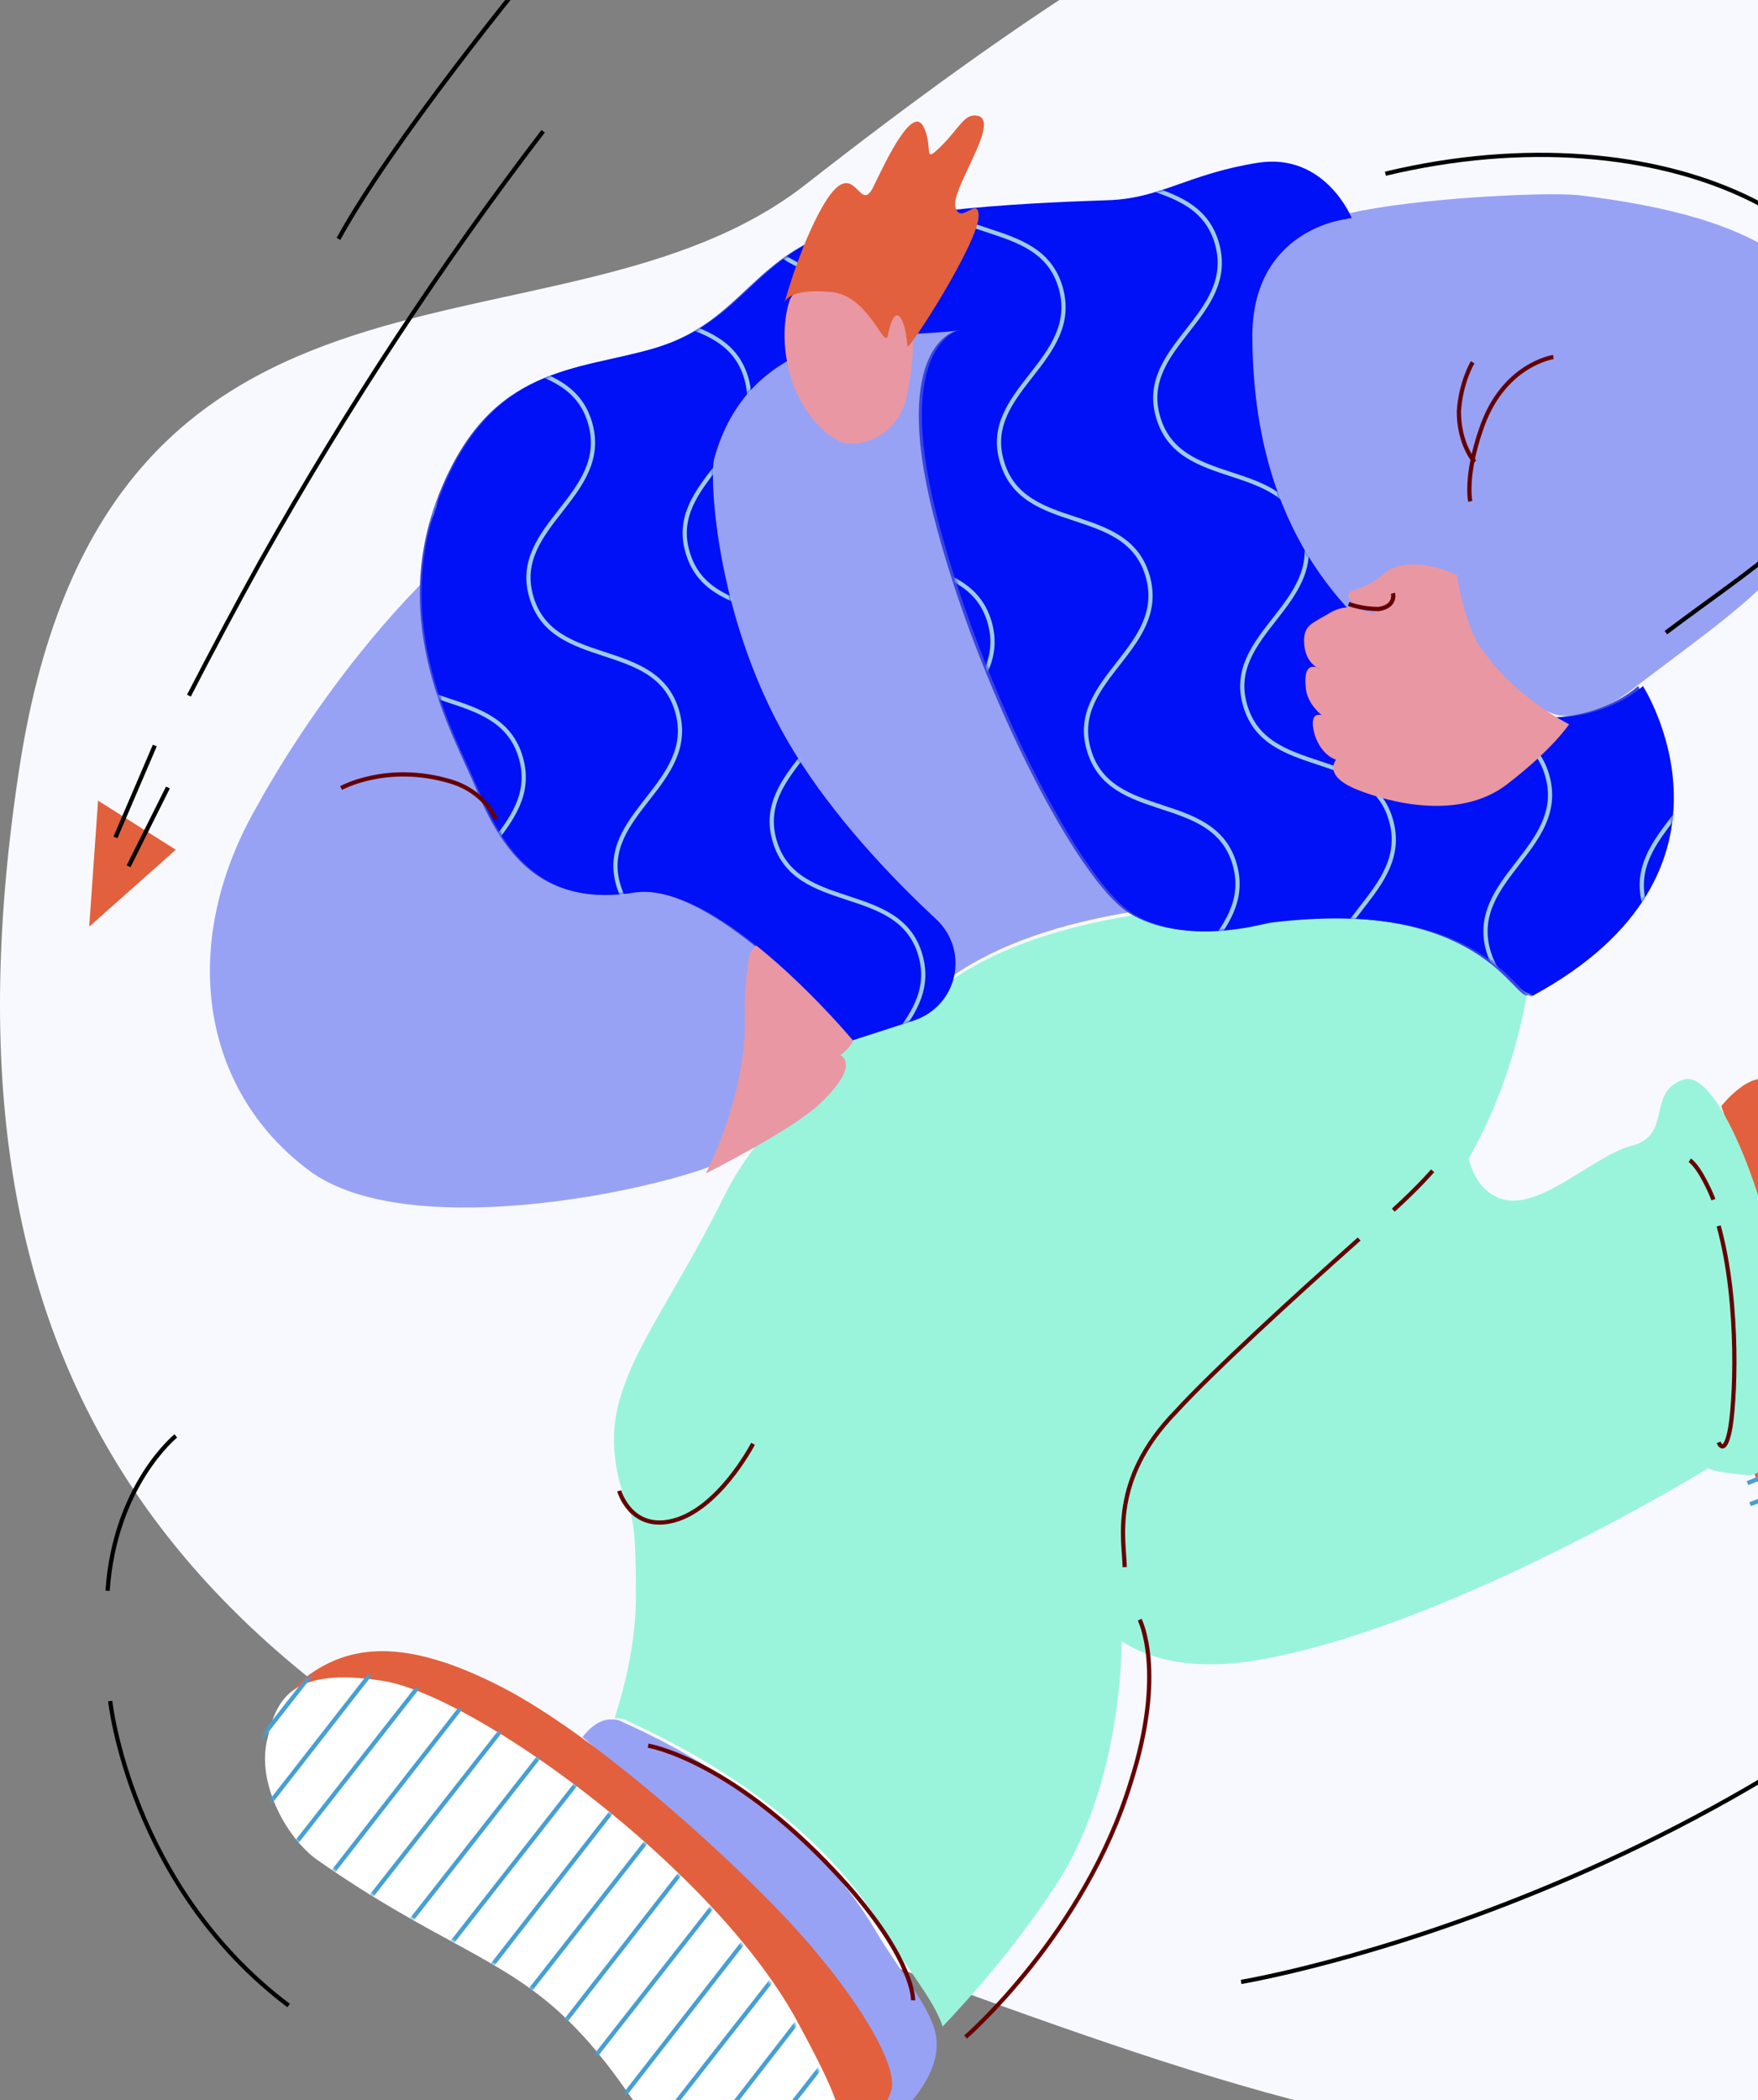 <svg width="670" height="800" viewBox="0 0 670 800" fill="none" xmlns="http://www.w3.org/2000/svg">
<rect x="0" y="0" width="670" height="800" fill="#808080" stroke="none"/>
<path fill-rule="evenodd" clip-rule="evenodd" d="M740.376 -70.971C592.49 -118.771 468.791 -56.154 307.155 70.195C213.143 143.873 41.062 76.284 7.526 291.636C-28.21 522.922 62.503 648.764 297.259 733.402C532.015 817.94 711.796 904.203 833.847 627.35C1041.66 158.69 807.459 -49.558 740.376 -70.971Z" fill="#F8F9FF"/>
<path fill-rule="evenodd" clip-rule="evenodd" d="M656 421.365C656 421.365 665.57 409.201 673.089 411.228C680.607 413.255 699.747 459.176 706.578 484.823C713.41 510.47 721.615 534.799 718.2 560.446C713.41 598.359 692.228 609.104 679.92 597.649C675.14 592.884 674.453 580.112 672.401 572.61C669.673 561.865 666.257 557.101 666.257 557.101C666.257 557.101 673.776 484.215 670.35 467.996C666.934 451.776 656 421.365 656 421.365Z" fill="#E2603D"/>
<path fill-rule="evenodd" clip-rule="evenodd" d="M353.866 380.359C343.053 389.884 333.591 391.911 328.86 392.519C326.157 395.255 323.453 397.99 320.75 400.625C314.667 409.441 304.53 423.627 289.662 434.368C284.255 441.157 279.525 448.554 276.145 455.343C255.87 496.483 236.947 518.168 234.244 543.095C233.568 550.594 234.244 558.599 236.947 567.414C240.326 578.865 242.354 573.494 242.354 607.947C242.354 625.477 238.299 641.689 234.244 654.558C235.596 654.558 236.947 654.558 238.299 655.166C246.409 659.22 306.557 684.248 336.97 735.521C346.432 751.025 355.894 761.867 359.272 772C370.762 759.84 386.306 742.31 401.174 720.018C420.097 692.355 427.531 653.14 427.531 622.133C427.531 614.026 426.855 606.629 425.503 599.84C422.125 582.31 443.751 570.15 450.509 560.017C470.785 528.909 464.702 526.274 515.389 490.404C536.34 475.609 551.208 457.37 561.346 438.421C585 395.255 585 350.669 585 350.669C585 350.669 417.394 323.006 353.866 380.359Z" fill="#9AF4DC"/>
<path fill-rule="evenodd" clip-rule="evenodd" d="M355.937 772.353C352.605 762.236 343.277 751.411 333.948 735.933C303.962 684.642 245.322 659.755 236.66 655.708C235.327 655 233.995 655 232.662 655C226.664 655 222 661.778 222 661.778C222 661.778 224.665 663.801 227.997 667.14C241.991 678.673 274.642 706.291 280.639 712.361C319.954 750.703 330.616 775.691 332.615 790.563C334.614 803.31 329.283 808.773 329.283 808.773C329.283 808.773 341.278 812.111 352.605 793.193C357.27 785.1 357.936 778.423 355.937 772.353Z" fill="#98A2F4"/>
<path fill-rule="evenodd" clip-rule="evenodd" d="M678.04 492.776C676.682 466.284 655.746 406.574 641.557 411.261C627.37 416.05 637.504 432.353 621.966 436.429C606.428 440.505 585.486 462.921 570.624 456.094C563.194 452.732 560.492 445.192 559.14 439.078C549.007 458.132 534.145 476.473 513.203 491.35C461.862 527.421 468.617 529.458 448.351 561.351C441.596 571.541 419.978 583.768 423.356 601.396C424.707 608.223 425.382 615.661 425.382 623.813C437.543 632.576 456.458 637.365 485.506 631.251C558.465 616.374 651.011 559.314 651.011 559.314C651.011 559.314 651.69 560.638 665.874 561.963C680.068 563.389 680.068 519.269 678.04 492.776Z" fill="#9AF4DC"/>
<path fill-rule="evenodd" clip-rule="evenodd" d="M116.47 638.956C132.664 626.78 153.581 623.432 190.691 642.406C227.802 661.279 281.78 710.692 304.722 736.363C327.663 762.033 341.833 786.385 339.808 795.821C337.784 805.359 315.517 829 315.517 829C315.517 829 320.916 787.704 287.179 751.176C256.816 718.099 175.172 651.132 149.533 647.073C119.844 642.406 105 659.249 105 659.249C105 659.249 107.024 645.754 116.47 638.956Z" fill="#E2603D"/>
<path fill-rule="evenodd" clip-rule="evenodd" d="M120.778 708.427C166.028 740.117 191.692 745.584 216.007 769.174C240.32 792.764 245.723 813.621 265.984 825.77C286.246 837.919 304.481 835.287 314.612 826.479C327.444 815.038 319.34 798.839 304.481 771.199C273.414 712.477 180.886 645.655 145.766 640.289C111.322 634.923 105.243 647.073 101.867 662.563C97.814 678.762 108.62 699.619 120.778 708.427Z" fill="white"/>
<path fill-rule="evenodd" clip-rule="evenodd" d="M601.493 74.336C587.931 73.013 538.433 75.66 514.701 81.158C480.798 89.304 442.826 91.34 405.532 100.097C354 112.315 263.139 148.257 201.435 188.272C139.732 228.389 98.37 306.383 98.37 306.383C67.857 358.616 75.994 414.922 118.034 446.079C151.259 470.516 229.915 457.687 265.852 446.079C273.989 443.432 281.447 439.359 288.906 433.861C297.721 422.355 308.57 410.85 320.096 399.955C323.487 395.271 324.843 391.809 324.843 391.809C324.843 391.809 326.199 391.809 328.233 391.809C332.98 391.809 342.473 389.773 353.322 379.591C416.382 321.249 584.541 349.758 584.541 349.758C584.541 349.758 583.863 323.998 582.507 315.852C580.473 304.347 573.693 269.015 573.693 269.015L589.965 271.052C589.965 271.052 601.493 278.586 622.512 262.295C663.196 231.036 695.068 212.709 702.527 166.585C712.693 102.846 669.301 82.482 601.493 74.336Z" fill="#98A2F4"/>
<path fill-rule="evenodd" clip-rule="evenodd" d="M320 400C308.173 411.246 297.043 423.123 288 435C302.609 423.859 313.739 409.144 320 400Z" fill="#9ECBE3"/>
<path fill-rule="evenodd" clip-rule="evenodd" d="M513.565 83.463C513.565 83.463 503.441 58.383 477.792 62.445C452.144 66.507 441.344 75.95 421.095 76.66C400.845 77.371 334.699 79.402 309.725 91.587C284.752 103.67 278.678 123.977 248.979 132.811C219.281 141.645 186.882 138.904 167.308 188.252C147.734 237.701 172.708 279.637 181.482 300.553C192.282 326.954 207.806 345.231 240.879 339.849C273.277 335.077 323.9 396 323.9 396L346.849 388.588C363.723 383.105 368.447 362.188 355.623 350.003C338.074 333.757 316.476 310.707 301.627 286.44C271.928 238.31 269.227 182.159 271.252 174.747C284.077 128.75 328.624 128.039 344.824 127.43C361.023 126.719 364.398 126.008 364.398 126.008C364.398 126.008 339.424 131.491 355.623 195.765C371.823 260.04 410.296 335.787 430.545 347.972C450.793 360.157 478.467 352.034 482.517 351.323C564.863 341.169 577.012 381.785 582.411 379.043C669.485 331.726 624.259 261.36 624.259 261.36C624.259 261.36 589.836 294.563 532.465 250.495C508.165 231.609 475.767 198.405 475.767 127.43C476.442 86.103 513.565 83.463 513.565 83.463Z" fill="#3844E5"/>
<path fill-rule="evenodd" clip-rule="evenodd" d="M285.861 362.997C285.861 362.997 291.931 354.223 300.023 352.206C308.116 350.189 312.837 350.189 315.535 356.24C318.233 362.291 315.535 365.619 315.535 365.619C315.535 365.619 319.582 359.568 323.628 369.047C327.675 378.426 321.605 381.149 321.605 381.149C321.605 381.149 327 380.443 327 389.216C327 397.889 320.256 401.923 320.256 401.923C320.256 401.923 328.349 405.351 312.838 420.075C302.721 430.159 269 447 269 447C269 447 285.186 416.747 283.837 385.182C283.837 371.669 285.861 362.997 285.861 362.997Z" fill="#E897A3"/>
<mask id="mask0" mask-type="alpha" maskUnits="userSpaceOnUse" x="99" y="637" width="220" height="196">
<path fill-rule="evenodd" clip-rule="evenodd" d="M119.44 707.043C164.492 738.817 190.045 744.298 214.253 767.951C238.46 791.603 243.84 812.514 264.012 824.696C284.185 836.877 302.341 834.238 312.427 825.406C325.203 813.935 317.134 797.694 302.341 769.981C271.409 711.104 179.286 644.106 144.319 638.726C110.025 633.346 103.973 645.527 100.612 661.058C96.577 677.3 107.336 698.212 119.44 707.043Z" fill="white"/>
</mask>
<g mask="url(#mask0)">
<path d="M138.267 811.905L259.977 655.678" stroke="#45A0D4" stroke-width="1.612"/>
<path d="M153.06 820.635L275.444 664.408" stroke="#45A0D4" stroke-width="1.612"/>
<path d="M168.527 830.177L290.237 673.95" stroke="#45A0D4" stroke-width="1.612"/>
<path d="M183.321 838.907L305.703 682.68" stroke="#45A0D4" stroke-width="1.612"/>
<path d="M198.786 848.45L320.497 692.121" stroke="#45A0D4" stroke-width="1.612"/>
<path d="M213.581 857.18L335.963 700.953" stroke="#45A0D4" stroke-width="1.612"/>
<path d="M229.046 866.722L350.757 709.784" stroke="#45A0D4" stroke-width="1.612"/>
<path d="M243.84 875.452L366.222 719.225" stroke="#45A0D4" stroke-width="1.612"/>
<path d="M259.305 884.283L381.016 728.056" stroke="#45A0D4" stroke-width="1.612"/>
<path d="M274.1 893.724L396.482 737.497" stroke="#45A0D4" stroke-width="1.612"/>
<path d="M-13.029 721.255L109.353 565.028" stroke="#45A0D4" stroke-width="1.612"/>
<path d="M1.764 730.087L124.147 573.758" stroke="#45A0D4" stroke-width="1.612"/>
<path d="M17.231 739.527L139.613 583.3" stroke="#45A0D4" stroke-width="1.612"/>
<path d="M32.024 748.257L154.407 592.03" stroke="#45A0D4" stroke-width="1.612"/>
<path d="M47.49 757.799L169.872 600.862" stroke="#45A0D4" stroke-width="1.612"/>
<path d="M62.282 766.529L184.665 610.302" stroke="#45A0D4" stroke-width="1.612"/>
<path d="M77.75 776.071L200.132 619.134" stroke="#45A0D4" stroke-width="1.612"/>
<path d="M92.541 784.801L214.924 628.574" stroke="#45A0D4" stroke-width="1.612"/>
<path d="M108.009 793.633L230.391 637.406" stroke="#45A0D4" stroke-width="1.612"/>
<path d="M122.801 803.074L245.184 646.847" stroke="#45A0D4" stroke-width="1.612"/>
</g>
<path d="M702 550L666 565" stroke="#45A0D4" stroke-width="1.612"/>
<path d="M702 560L667 573" stroke="#45A0D4" stroke-width="1.612"/>
<path d="M655 549.446C655 549.446 657.073 554.882 659.146 545.419C661.219 536.057 663.292 497.099 655 467" stroke="#660000" stroke-width="1.612" stroke-linejoin="round"/>
<path d="M653 457C653 457 651.707 453.25 648.495 447.625C645.929 443.219 644 442 644 442" stroke="#660000" stroke-width="1.612" stroke-linejoin="round"/>
<path fill-rule="evenodd" clip-rule="evenodd" d="M515.175 83.081C515.175 83.081 505.024 57.947 479.309 62.018C453.594 66.088 442.767 75.551 422.465 76.263C402.163 76.976 335.845 79.011 310.806 91.222C285.768 103.33 279.678 123.682 249.902 132.534C220.127 141.387 187.644 138.64 168.019 188.093C148.395 237.648 173.433 279.673 182.231 300.635C193.058 327.091 208.622 345.407 241.782 340.014C274.264 335.232 325.017 396.285 325.017 396.285L348.026 388.857C364.944 383.362 369.681 362.401 356.823 350.19C339.229 333.909 317.574 310.81 302.686 286.491C272.911 238.259 270.203 181.988 272.233 174.559C285.091 128.464 329.754 127.752 345.996 127.141C362.237 126.429 365.62 125.717 365.62 125.717C365.62 125.717 340.582 131.211 356.823 195.623C373.065 260.034 411.637 335.944 431.939 348.155C452.24 360.366 479.985 352.225 484.046 351.513C566.605 341.337 578.787 382.039 584.2 379.292C671.499 331.874 626.156 261.357 626.156 261.357C626.156 261.357 591.644 294.631 534.123 250.469C509.761 231.543 477.279 198.269 477.279 127.141C477.955 85.727 515.175 83.081 515.175 83.081Z" fill="#0010F7"/>
<mask id="mask1" mask-type="alpha" maskUnits="userSpaceOnUse" x="160" y="61" width="478" height="336">
<path fill-rule="evenodd" clip-rule="evenodd" d="M515.175 83.081C515.175 83.081 505.024 57.947 479.309 62.018C453.594 66.088 442.767 75.551 422.465 76.263C402.163 76.976 335.845 79.011 310.806 91.222C285.768 103.33 279.678 123.682 249.902 132.534C220.127 141.387 187.644 138.64 168.019 188.093C148.395 237.648 173.433 279.673 182.231 300.635C193.058 327.091 208.622 345.407 241.782 340.014C274.264 335.232 325.017 396.285 325.017 396.285L348.026 388.857C364.944 383.362 369.681 362.401 356.823 350.19C339.229 333.909 317.574 310.81 302.686 286.491C272.911 238.259 270.203 181.988 272.233 174.559C285.091 128.464 329.754 127.752 345.996 127.141C362.237 126.429 365.62 125.717 365.62 125.717C365.62 125.717 340.582 131.211 356.823 195.623C373.065 260.034 411.637 335.944 431.939 348.155C452.24 360.366 479.985 352.225 484.046 351.513C566.605 341.337 578.787 382.039 584.2 379.292C671.499 331.874 626.156 261.357 626.156 261.357C626.156 261.357 591.644 294.631 534.123 250.469C509.761 231.543 477.279 198.269 477.279 127.141C477.955 85.727 515.175 83.081 515.175 83.081Z" fill="white"/>
</mask>
<g mask="url(#mask1)">
<path d="M39.444 -24.78C47.565 2.999 8.991 14.599 17.112 41.666C25.232 69.446 64.482 57.235 72.602 85.116C80.723 112.895 42.15 124.394 50.271 152.173C58.392 179.952 97.641 167.742 105.762 195.623C113.882 223.402 75.31 234.901 83.43 262.069C91.55 289.849 130.8 277.638 138.921 305.417C147.041 333.197 108.468 344.797 116.589 371.864C124.71 399.643 163.959 387.433 172.08 415.314C180.2 443.093 141.628 454.591 149.749 482.371C157.869 510.15 197.118 497.939 205.239 525.82C213.36 553.6 174.787 565.098 182.907 592.877C191.028 620.759 230.278 608.548 238.399 636.327" stroke="#9ECBE3" stroke-width="1.612" stroke-linejoin="round"/>
<path d="M98.995 -41.672C107.115 -13.892 68.542 -2.394 76.663 24.775C84.783 52.554 124.032 40.344 132.153 68.123C140.274 95.902 101.701 107.401 109.822 135.282C117.943 163.061 157.192 150.85 165.313 178.63C173.433 206.409 134.861 218.009 142.981 245.076C151.101 272.856 190.351 260.645 198.472 288.526C206.592 316.305 168.019 327.804 176.14 354.972C184.261 382.752 223.51 370.541 231.631 398.32C239.751 426.1 201.179 437.598 209.299 465.479C217.42 493.259 256.669 481.048 264.79 508.827C272.911 536.607 234.338 548.207 242.458 575.986C250.579 603.765 289.829 591.555 297.95 619.334" stroke="#9ECBE3" stroke-width="1.612" stroke-linejoin="round"/>
<path d="M158.546 -59.377C166.665 -31.598 128.093 -19.998 136.214 7.069C144.334 34.849 183.583 22.74 191.704 50.519C199.825 78.299 161.252 89.797 169.373 117.576C177.494 145.457 216.743 133.247 224.864 161.026C232.984 188.805 194.412 200.304 202.532 227.472C210.652 255.252 249.902 243.041 258.023 270.82C266.143 298.6 227.57 310.2 235.691 337.267C243.812 365.046 283.061 352.937 291.182 380.717C299.302 408.496 260.73 419.994 268.85 447.774C276.971 475.655 316.22 463.444 324.341 491.223C332.462 519.003 293.888 530.501 302.009 558.281C310.13 586.162 349.38 573.951 357.5 601.73" stroke="#9ECBE3" stroke-width="1.612" stroke-linejoin="round"/>
<path d="M218.097 -76.269C226.217 -48.489 187.645 -36.991 195.766 -9.822C203.885 17.957 243.135 5.747 251.256 33.526C259.377 61.305 220.803 72.905 228.924 100.685C237.045 128.464 276.295 116.253 284.415 144.033C292.535 171.812 253.963 183.412 262.084 210.479C270.204 238.259 309.453 226.15 317.574 253.929C325.695 281.708 287.122 293.207 295.242 320.375C303.363 348.155 342.613 335.944 350.734 363.723C358.853 391.503 320.281 403.103 328.401 430.882C336.522 458.662 375.771 446.451 383.892 474.23C392.013 502.01 353.44 513.61 361.561 541.389C369.682 569.168 408.931 556.958 417.052 584.737" stroke="#9ECBE3" stroke-width="1.612" stroke-linejoin="round"/>
<path d="M277.648 -93.262C285.768 -65.482 247.196 -53.882 255.317 -26.815C263.436 0.964 302.686 -11.247 310.807 16.634C318.928 44.414 280.354 55.912 288.475 83.692C296.596 111.471 335.846 99.362 343.966 127.141C352.086 154.921 313.514 166.419 321.634 193.588C329.755 221.367 369.004 209.156 377.125 236.936C385.246 264.715 346.673 276.315 354.793 303.382C362.914 331.162 402.164 318.951 410.285 346.832C418.404 374.611 379.832 386.11 387.952 413.889C396.073 441.668 435.322 429.458 443.443 457.339C451.564 485.118 412.991 496.617 421.112 524.396C429.233 552.277 468.482 540.066 476.603 567.846" stroke="#9ECBE3" stroke-width="1.612" stroke-linejoin="round"/>
<path d="M337.875 -110.866C345.996 -83.086 307.423 -71.588 315.543 -44.419C323.664 -16.64 362.914 -28.85 371.035 -1.071C379.154 26.81 340.582 38.309 348.702 66.088C356.823 93.867 396.072 81.656 404.193 109.436C412.314 137.317 373.741 148.815 381.862 175.882C389.983 203.763 429.232 191.553 437.352 219.332C445.473 247.111 406.901 258.61 415.02 285.779C423.141 313.558 462.391 301.347 470.512 329.126C478.632 357.008 440.059 368.506 448.18 396.285C456.301 424.065 495.55 411.854 503.67 439.633C511.791 467.514 473.219 479.013 481.339 506.792C489.459 534.571 528.709 522.361 536.83 550.242" stroke="#9ECBE3" stroke-width="1.612" stroke-linejoin="round"/>
<path d="M397.427 -127.859C405.548 -99.978 366.975 -88.479 375.096 -61.412C383.217 -33.531 422.466 -45.742 430.586 -17.962C438.707 9.817 400.135 21.315 408.254 49.095C416.375 76.976 455.625 64.765 463.745 92.544C471.866 120.324 433.293 131.822 441.414 158.991C449.535 186.77 488.784 174.559 496.904 202.339C505.025 230.22 466.453 241.718 474.573 268.785C482.693 296.565 521.943 284.456 530.064 312.235C538.185 340.014 499.611 351.513 507.732 379.292C515.853 407.173 555.103 394.962 563.222 422.742C571.343 450.521 532.771 462.02 540.891 489.901C549.012 517.68 588.261 505.469 596.382 533.249" stroke="#9ECBE3" stroke-width="1.612" stroke-linejoin="round"/>
<path d="M456.978 -144.75C465.099 -116.971 426.526 -105.472 434.647 -78.304C442.768 -50.524 482.017 -62.735 490.138 -34.956C498.258 -7.176 459.685 4.424 467.805 32.203C475.926 59.982 515.176 47.772 523.296 75.551C531.417 103.432 492.844 114.931 500.965 141.998C509.086 169.777 548.335 157.668 556.455 185.447C564.576 213.227 526.004 224.725 534.124 251.894C542.244 279.673 581.494 267.462 589.615 295.242C597.736 323.021 559.162 334.621 567.283 362.401C575.404 390.18 614.654 377.969 622.773 405.749C630.894 433.528 592.322 445.128 600.442 472.907C608.563 500.687 647.815 488.476 655.93 516.255" stroke="#9ECBE3" stroke-width="1.612" stroke-linejoin="round"/>
<path d="M516.529 -162.456C524.65 -134.575 486.077 -123.076 494.197 -96.009C502.318 -68.128 541.568 -80.339 549.688 -52.559C557.808 -24.78 519.236 -13.282 527.356 14.599C535.477 42.379 574.726 30.168 582.847 57.947C590.968 85.727 552.395 97.225 560.516 124.394C568.636 152.173 607.886 139.962 616.006 167.742C624.127 195.623 585.554 207.121 593.674 234.188C601.795 262.069 641.045 249.859 649.166 277.638C657.291 305.417 618.713 316.916 626.834 344.797C634.955 372.576 674.201 360.366 682.325 388.145C690.44 415.924 651.867 427.423 659.992 455.304C668.117 483.083 707.36 470.872 715.485 498.652" stroke="#9ECBE3" stroke-width="1.612" stroke-linejoin="round"/>
<path d="M576.756 -179.347C584.877 -151.568 546.304 -140.069 554.425 -112.901C562.545 -85.121 601.795 -97.332 609.916 -69.553C618.037 -41.672 579.463 -30.173 587.584 -2.394C595.704 25.386 634.955 13.175 643.074 40.954C651.197 68.835 612.622 80.334 620.743 107.401C628.864 135.282 668.117 123.071 676.232 150.85C684.357 178.63 645.784 190.128 653.899 217.297C662.023 245.076 701.277 232.865 709.391 260.645C717.516 288.526 678.943 300.024 687.058 327.804C695.183 355.583 734.436 343.372 742.551 371.152C750.676 399.033 712.103 410.531 720.218 438.31C728.342 466.09 767.596 453.879 775.71 481.76" stroke="#9ECBE3" stroke-width="1.612" stroke-linejoin="round"/>
</g>
<path fill-rule="evenodd" clip-rule="evenodd" d="M300.793 114.968C300.793 114.968 296.758 125.818 300.793 141.58C304.828 157.24 315.587 167.475 322.312 168.806C330.381 170.137 343.158 164.712 345.848 149.768C348.538 134.722 351.228 115.582 337.106 108.111C322.985 100.639 302.139 108.111 300.793 114.968Z" fill="#E897A3"/>
<path fill-rule="evenodd" clip-rule="evenodd" d="M299 115.203C299 115.203 305.785 90.396 315.285 75.733C326.141 59.664 327.499 82.362 332.927 71.013C338.355 59.664 347.854 40.18 351.925 48.215C355.997 56.249 351.247 62.978 358.711 55.647C366.175 48.215 367.531 42.892 372.96 44.197C381.103 46.909 362.104 72.319 364.139 79.047C366.175 85.776 372.96 74.327 372.96 82.362C372.96 92.405 345.819 134.587 345.819 131.875C345.14 121.229 341.069 113.797 338.355 127.858C336.998 133.281 330.891 111.788 315.963 111.186C300.357 109.78 299 115.203 299 115.203Z" fill="#E2603D"/>
<path fill-rule="evenodd" clip-rule="evenodd" d="M555.295 219.086C553.94 218.375 536.315 210.259 526.826 219.086C518.691 225.883 513.269 223.854 513.946 227.202C515.98 233.289 524.792 233.898 524.792 233.898C524.792 233.898 515.301 228.521 507.168 233.289C500.389 237.348 497 237.956 497 244.044C497 252.87 503.101 254.9 503.101 254.9C503.101 254.9 496.322 250.131 497.678 262.306C498.355 268.393 503.778 272.451 503.778 272.451C503.778 272.451 498.355 270.422 501.067 279.959C503.778 288.076 509.202 289.395 509.202 289.395C509.202 289.395 503.778 295.482 517.335 300.859C530.893 306.236 556.651 312.324 574.275 298.83C591.9 285.336 598 275.901 598 275.901C598 275.901 576.986 265.755 563.43 245.464C557.329 234.608 555.295 219.086 555.295 219.086Z" fill="#E897A3"/>
<path d="M530.89 226C530.89 226 532.241 230.95 525.486 232C518.73 232 514 230.05 514 230.05" stroke="#660000" stroke-width="1.612" stroke-linejoin="round"/>
<path d="M247 665C247 665 280.214 670.289 322.918 718.19C348.676 747.43 347.998 762 347.998 762" stroke="#660000" stroke-width="1.612" stroke-linejoin="round"/>
<path d="M518 472C493.809 493.472 462.225 522.403 448.113 537.827C422.577 564.036 428.625 587.524 428.625 597" stroke="#660000" stroke-width="1.612" stroke-linejoin="round"/>
<path d="M546 446C546 446 540.783 452.122 531 461" stroke="#660000" stroke-width="1.612" stroke-linejoin="round"/>
<path d="M236 567.93C236 567.93 240.08 582.44 255.04 579.642C273.399 576.221 287 550 287 550" stroke="#660000" stroke-width="1.612" stroke-linejoin="round"/>
<path d="M130 300.198C130 300.198 147.432 290.461 171.568 297.641C184.977 301.575 189 312 189 312" stroke="#660000" stroke-width="1.612" stroke-linejoin="round"/>
<path d="M592 136C592 136 572.723 138.786 564.461 163.552C558.265 181.403 560.33 191 560.33 191" stroke="#660000" stroke-width="1.612" stroke-linejoin="round"/>
<path d="M561.25 138C561.25 138 556.75 145.4 556 156.7C556 169.3 562 176 562 176" stroke="#660000" stroke-width="1.612" stroke-linejoin="round"/>
<path d="M528 66.175C634.891 40.549 724.302 87.142 714.223 149.232C706.828 193.799 675.228 210.613 634.891 241" stroke="black" stroke-width="1.612" stroke-linejoin="round"/>
<path d="M200 -8C200 -8 149.285 53.925 129 91" stroke="black" stroke-width="1.612" stroke-linejoin="round"/>
<path d="M473 755C473 755 677.757 721.162 812 560" stroke="black" stroke-width="1.612" stroke-linejoin="round"/>
<path d="M67 547C67 547 43.737 565.796 41 606" stroke="black" stroke-width="1.612" stroke-linejoin="round"/>
<path d="M42 648C42 648 49.48 718.385 110 764" stroke="black" stroke-width="1.612" stroke-linejoin="round"/>
<path d="M434.344 617C434.344 617 444.499 636.684 430.96 678.907C413.357 736.632 368 776 368 776" stroke="#660000" stroke-width="1.612" stroke-linejoin="round"/>
<path d="M72 265C80.645 248.26 89.955 230.713 99.266 213.973C132.518 154.878 168.429 100.422 207 50" stroke="black" stroke-width="1.612" stroke-linejoin="round"/>
<path fill-rule="evenodd" clip-rule="evenodd" d="M34 353L67 323.7L37.368 305L34 353Z" fill="#E2603D"/>
<path d="M64 300L49 330" stroke="black" stroke-width="1.612" stroke-linejoin="round"/>
<path d="M59 284L44 319" stroke="black" stroke-width="1.612" stroke-linejoin="round"/>
</svg>
